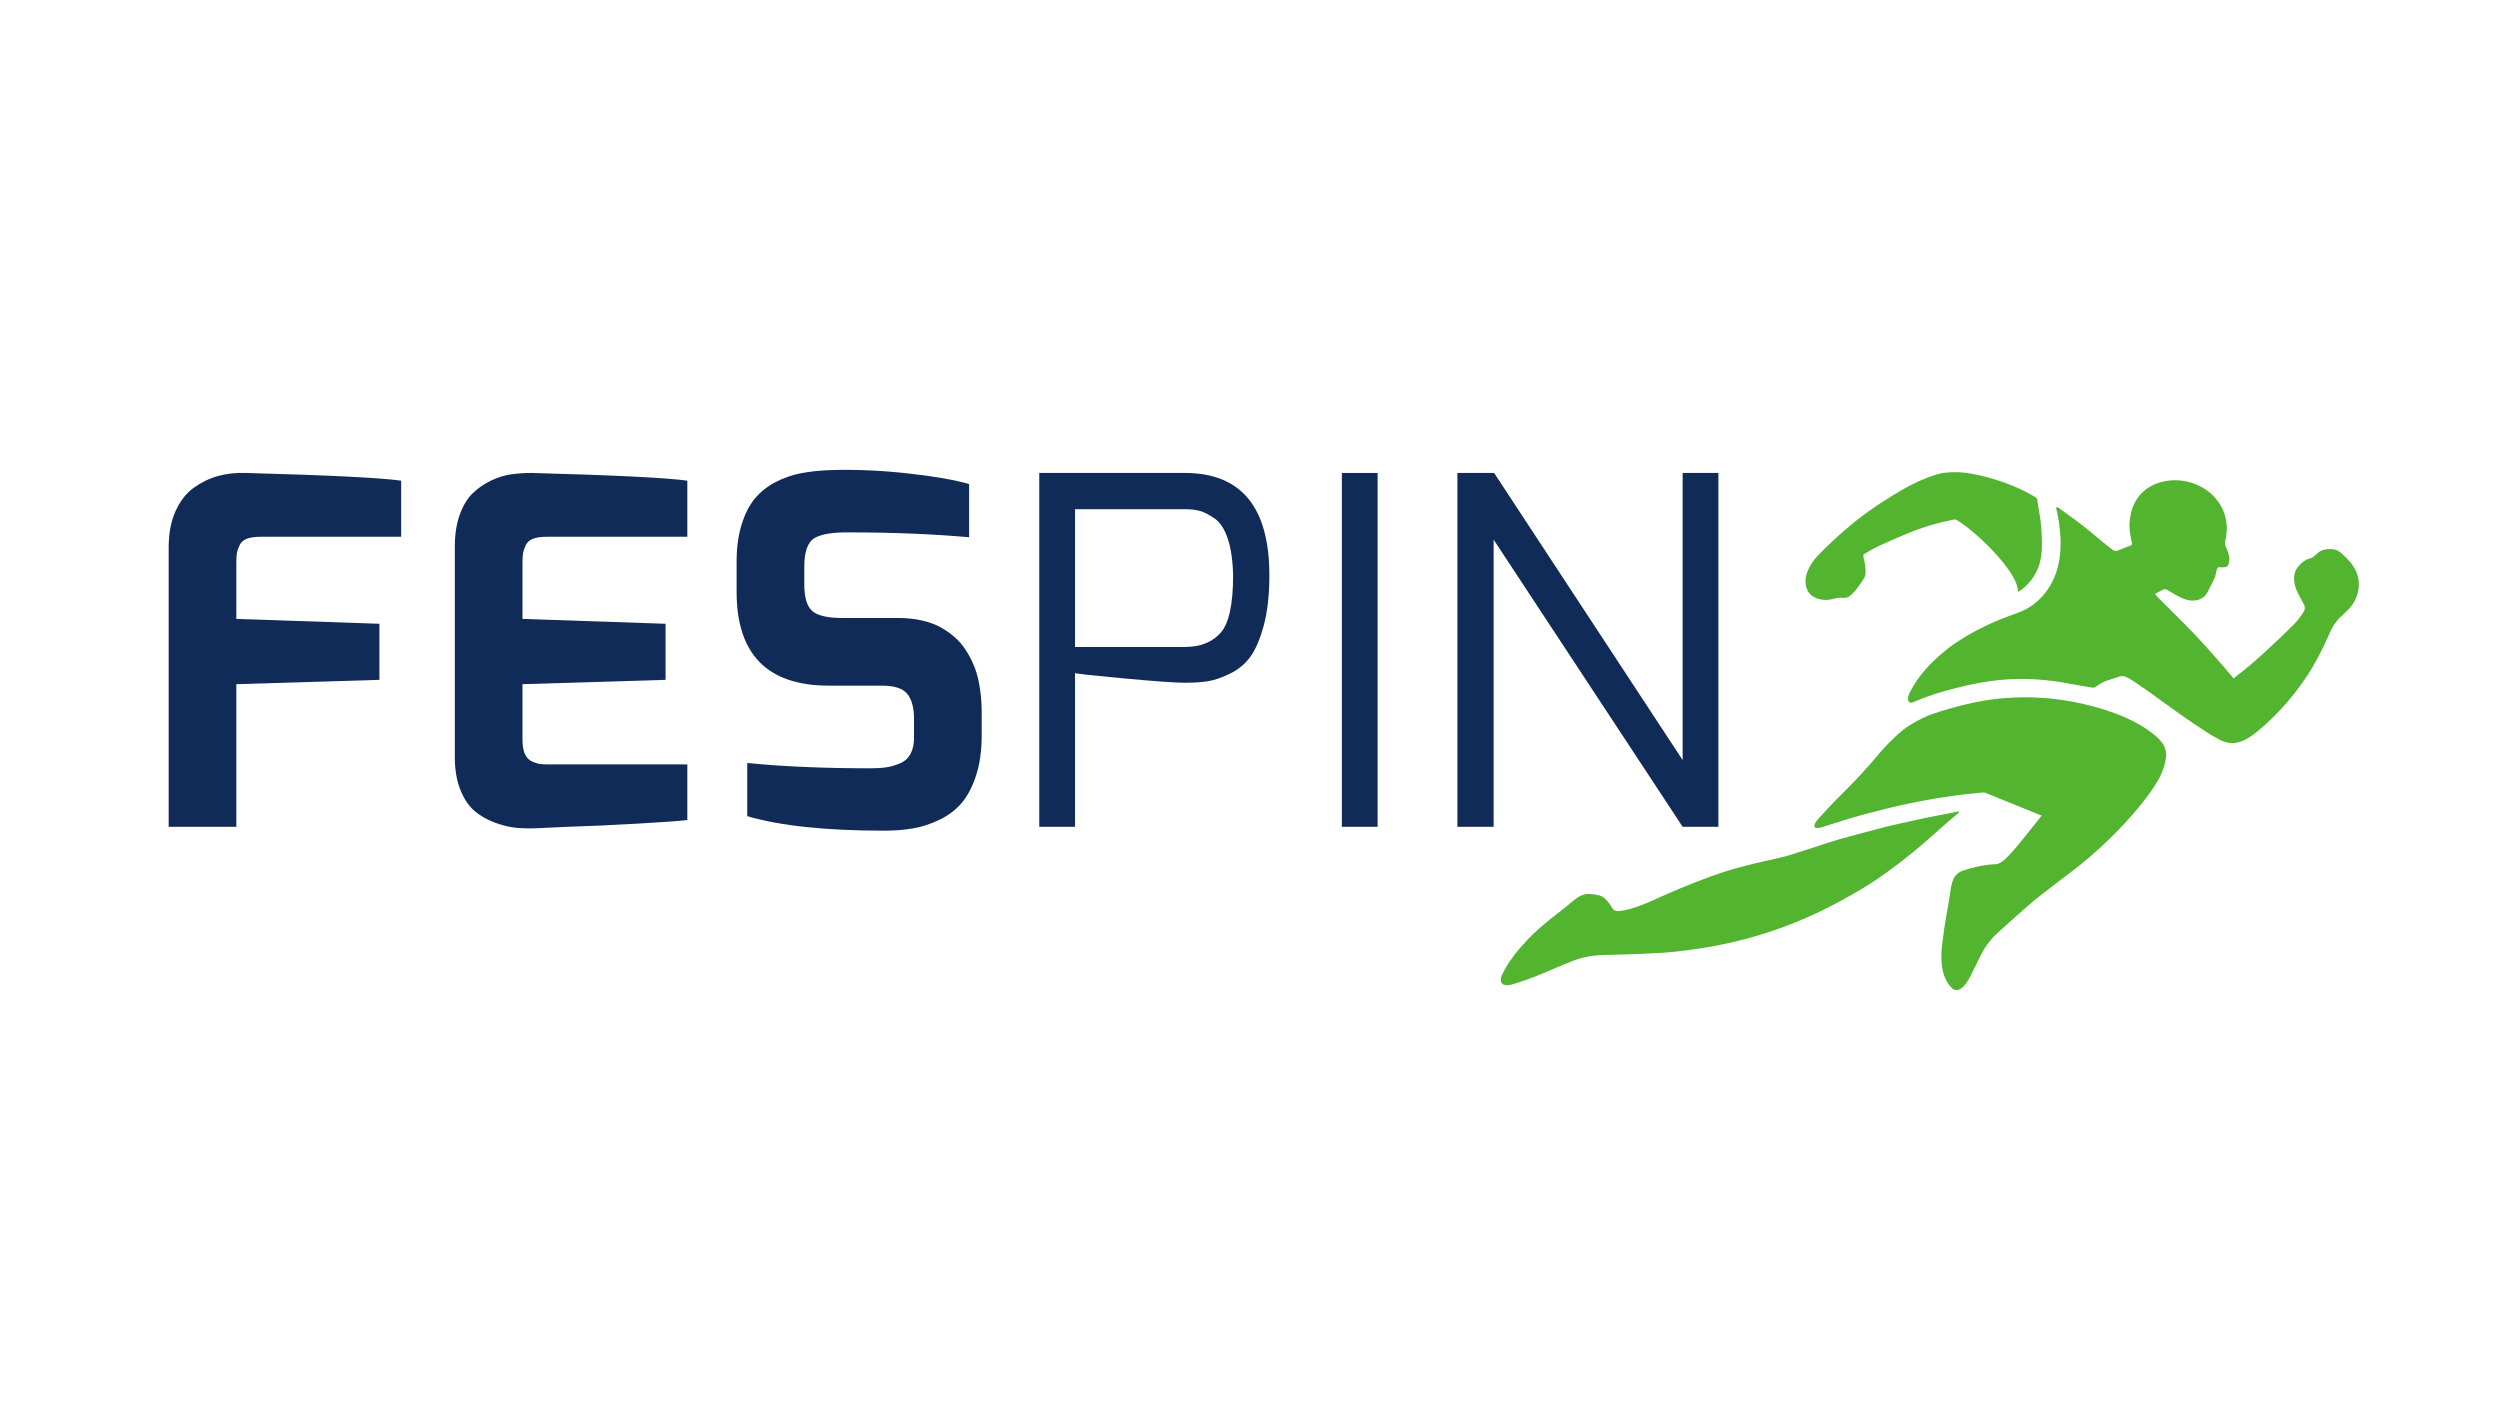 <svg xmlns="http://www.w3.org/2000/svg" xmlns:xlink="http://www.w3.org/1999/xlink" width="1920" zoomAndPan="magnify" viewBox="0 0 1440 810" height="1080" preserveAspectRatio="xMidYMid meet" version="1.2"><defs><clipPath id="9d392614c6"><path d="M 1039 271.906 L 1177 271.906 L 1177 346 L 1039 346 Z M 1039 271.906 "/></clipPath><clipPath id="128664e670"><path d="M 1099 276 L 1358.738 276 L 1358.738 429 L 1099 429 Z M 1099 276 "/></clipPath><clipPath id="23fb319e84"><path d="M 1045 401 L 1248 401 L 1248 570.406 L 1045 570.406 Z M 1045 401 "/></clipPath><clipPath id="49aa90ead4"><path d="M 864.488 467 L 1129 467 L 1129 568 L 864.488 568 Z M 864.488 467 "/></clipPath></defs><g id="bee72eb649"><g style="fill:#102b57;fill-opacity:1;"><g transform="translate(81, 476.231)"><path style="stroke:none" d="M 16.156 0 L 16.156 -160.938 C 16.156 -168.914 17.453 -175.828 20.047 -181.672 C 22.648 -187.523 26.129 -192.031 30.484 -195.188 C 34.848 -198.344 39.488 -200.613 44.406 -202 C 49.332 -203.395 54.672 -204 60.422 -203.812 C 108.316 -202.52 138.203 -201.035 150.078 -199.359 L 150.078 -167.062 L 69.609 -167.062 C 66.078 -167.062 63.289 -166.688 61.25 -165.938 C 59.207 -165.195 57.77 -163.898 56.938 -162.047 C 56.102 -160.191 55.594 -158.613 55.406 -157.312 C 55.219 -156.02 55.125 -154.07 55.125 -151.469 L 55.125 -119.734 L 137.547 -116.938 L 137.547 -84.641 L 55.125 -82.141 L 55.125 0 Z M 16.156 0 "/></g></g><g style="fill:#102b57;fill-opacity:1;"><g transform="translate(245.824, 476.231)"><path style="stroke:none" d="M 16.156 -40.094 L 16.156 -161.5 C 16.156 -168.363 17.082 -174.395 18.938 -179.594 C 20.789 -184.789 23.203 -188.875 26.172 -191.844 C 29.141 -194.812 32.617 -197.27 36.609 -199.219 C 40.598 -201.164 44.492 -202.414 48.297 -202.969 C 52.109 -203.531 56.148 -203.812 60.422 -203.812 C 108.316 -202.52 138.203 -201.035 150.078 -199.359 L 150.078 -167.062 L 69.609 -167.062 C 66.078 -167.062 63.289 -166.688 61.25 -165.938 C 59.207 -165.195 57.77 -163.898 56.938 -162.047 C 56.102 -160.191 55.594 -158.613 55.406 -157.312 C 55.219 -156.02 55.125 -154.07 55.125 -151.469 L 55.125 -119.734 L 137.547 -116.938 L 137.547 -84.641 L 55.125 -82.141 L 55.125 -50.391 C 55.125 -46.867 55.586 -44.039 56.516 -41.906 C 57.453 -39.77 58.941 -38.285 60.984 -37.453 C 63.023 -36.617 64.738 -36.156 66.125 -36.062 C 67.52 -35.969 69.609 -35.922 72.391 -35.922 L 150.078 -35.922 L 150.078 -3.891 C 145.43 -3.336 135.867 -2.645 121.391 -1.812 C 106.922 -0.977 93.555 -0.375 81.297 0 L 63.203 0.828 C 58.93 1.016 54.938 0.922 51.219 0.547 C 47.508 0.18 43.426 -0.832 38.969 -2.5 C 34.52 -4.176 30.672 -6.406 27.422 -9.188 C 24.172 -11.969 21.477 -16.004 19.344 -21.297 C 17.219 -26.586 16.156 -32.852 16.156 -40.094 Z M 16.156 -40.094 "/></g></g><g style="fill:#102b57;fill-opacity:1;"><g transform="translate(410.648, 476.231)"><path style="stroke:none" d="M 13.641 -135.328 L 13.641 -152.859 C 13.641 -160.66 14.566 -167.625 16.422 -173.75 C 18.273 -179.875 20.781 -184.883 23.938 -188.781 C 27.094 -192.676 31.035 -195.875 35.766 -198.375 C 40.504 -200.883 45.52 -202.648 50.812 -203.672 C 56.102 -204.691 62.086 -205.297 68.766 -205.484 C 82.879 -205.859 97.453 -205.207 112.484 -203.531 C 127.523 -201.863 139.219 -199.82 147.562 -197.406 L 147.562 -166.781 C 126.406 -168.633 103.672 -169.562 79.359 -169.562 C 69.516 -169.75 62.598 -168.68 58.609 -166.359 C 54.617 -164.047 52.625 -158.523 52.625 -149.797 L 52.625 -139.781 C 52.625 -131.977 54.203 -126.773 57.359 -124.172 C 60.516 -121.578 66.176 -120.281 74.344 -120.281 L 106.641 -120.281 C 111.461 -120.281 115.961 -119.816 120.141 -118.891 C 124.316 -117.961 127.938 -116.66 131 -114.984 C 134.062 -113.316 136.844 -111.367 139.344 -109.141 C 141.852 -106.922 143.988 -104.414 145.75 -101.625 C 147.52 -98.844 149.008 -96.016 150.219 -93.141 C 151.426 -90.266 152.352 -87.25 153 -84.094 C 153.645 -80.938 154.109 -77.914 154.391 -75.031 C 154.672 -72.156 154.812 -69.234 154.812 -66.266 L 154.812 -52.625 C 154.812 -43.719 153.695 -35.922 151.469 -29.234 C 149.238 -22.555 146.406 -17.266 142.969 -13.359 C 139.539 -9.461 135.273 -6.305 130.172 -3.891 C 125.066 -1.484 120.004 0.133 114.984 0.969 C 109.973 1.812 104.5 2.234 98.562 2.234 C 64.969 2.234 38.703 -0.551 19.766 -6.125 L 19.766 -36.75 C 40.18 -34.707 63.848 -33.688 90.766 -33.688 C 94.297 -33.688 97.312 -33.875 99.812 -34.25 C 102.32 -34.625 104.922 -35.363 107.609 -36.469 C 110.305 -37.582 112.348 -39.391 113.734 -41.891 C 115.129 -44.398 115.828 -47.516 115.828 -51.234 L 115.828 -62.094 C 115.828 -68.594 114.523 -73.414 111.922 -76.562 C 109.328 -79.719 104.504 -81.297 97.453 -81.297 L 66.266 -81.297 C 31.18 -81.484 13.641 -99.492 13.641 -135.328 Z M 13.641 -135.328 "/></g></g><g style="fill:#102b57;fill-opacity:1;"><g transform="translate(581.909, 476.231)"><path style="stroke:none" d="M 16.703 0 L 16.703 -203.812 L 100.516 -203.812 C 133.004 -203.812 149.25 -184.133 149.25 -144.781 C 149.25 -133.645 148.18 -124.086 146.047 -116.109 C 143.91 -108.129 141.312 -102.051 138.25 -97.875 C 135.188 -93.695 131.238 -90.445 126.406 -88.125 C 121.582 -85.801 117.312 -84.359 113.594 -83.797 C 109.883 -83.242 105.523 -82.969 100.516 -82.969 C 95.129 -82.969 83.43 -83.801 65.422 -85.469 C 47.422 -87.145 38.051 -88.172 37.312 -88.547 L 37.312 0 Z M 37.312 -103.578 L 100.516 -103.578 C 109.422 -103.578 116.285 -106.27 121.109 -111.656 C 125.941 -117.039 128.359 -128.082 128.359 -144.781 C 128.172 -153.32 127.148 -160.375 125.297 -165.938 C 123.441 -171.508 120.891 -175.41 117.641 -177.641 C 114.391 -179.867 111.555 -181.305 109.141 -181.953 C 106.734 -182.609 103.859 -182.938 100.516 -182.938 L 37.312 -182.938 Z M 37.312 -103.578 "/></g></g><g style="fill:#102b57;fill-opacity:1;"><g transform="translate(750.631, 476.231)"><path style="stroke:none" d="M 22.281 0 L 22.281 -203.812 L 42.875 -203.812 L 42.875 0 Z M 22.281 0 "/></g></g><g style="fill:#102b57;fill-opacity:1;"><g transform="translate(817.174, 476.231)"><path style="stroke:none" d="M 22.281 0 L 22.281 -203.812 L 43.438 -203.812 L 152.031 -38.422 L 152.031 -203.812 L 172.625 -203.812 L 172.625 0 L 152.031 0 L 43.156 -165.391 L 43.156 0 Z M 22.281 0 "/></g></g><g clip-rule="nonzero" clip-path="url(#9d392614c6)"><path style=" stroke:none;fill-rule:nonzero;fill:#53b430;fill-opacity:1;" d="M 1047.531 344.992 C 1050.324 345.766 1053.109 345.758 1055.898 344.969 C 1056.984 344.66 1057.996 344.449 1058.949 344.332 C 1061.141 344.059 1063.035 344.992 1065.203 343.453 C 1068.414 341.164 1071.258 336.816 1073.422 333.496 C 1074.977 331.105 1074.68 328.613 1074.262 325.414 C 1074.09 324.094 1073.762 322.457 1073.285 320.512 C 1073.148 319.965 1073.375 319.395 1073.855 319.082 C 1076.488 317.402 1079.223 315.891 1082.043 314.562 C 1087.105 312.18 1092.887 309.656 1099.387 306.984 C 1107.426 303.68 1115.992 301.125 1125.098 299.309 C 1125.914 299.148 1126.586 299.227 1127.109 299.559 C 1130.199 301.496 1133.223 303.699 1136.172 306.188 C 1141.938 311.047 1147.215 316.254 1151.992 321.816 C 1153.773 323.887 1155.379 325.957 1156.809 328.016 C 1159.562 331.996 1161.98 335.852 1162.379 340.461 C 1162.398 340.695 1162.66 340.828 1162.867 340.707 C 1163.824 340.137 1164.73 339.488 1165.574 338.754 C 1170.191 334.746 1173.297 329.961 1174.875 324.402 C 1175.723 321.402 1176.156 317.645 1176.156 313.133 C 1176.156 307.105 1175.711 300.945 1174.582 294.855 C 1174.168 292.621 1173.812 290.336 1173.508 288.008 C 1173.422 287.355 1173.047 286.781 1172.48 286.434 C 1168.434 283.98 1164.324 281.895 1160.156 280.176 C 1154.414 277.809 1148.828 275.945 1143.414 274.57 C 1136.809 272.922 1131.383 271.832 1124.891 271.98 C 1121.109 272.062 1117.93 272.512 1115.355 273.332 C 1108.336 275.551 1101.66 278.547 1095.305 282.316 C 1087.629 286.879 1081.453 290.828 1076.77 294.176 C 1067.02 301.145 1057.293 309.582 1047.578 319.496 C 1044.676 322.457 1042.57 325.551 1041.273 328.773 C 1038.605 335.371 1039.852 342.863 1047.531 344.988 Z M 1047.531 344.992 "/></g><g clip-rule="nonzero" clip-path="url(#128664e670)"><path style=" stroke:none;fill-rule:nonzero;fill:#53b430;fill-opacity:1;" d="M 1348.641 318.652 C 1346.262 316.59 1344.113 316.098 1341.016 316.285 C 1338.48 316.441 1336.426 317.219 1334.855 318.621 C 1333.48 319.848 1332.469 321.18 1330.574 321.633 C 1327.668 322.32 1325.039 324.609 1323.355 326.914 C 1319.992 331.535 1321.418 337.738 1324.02 342.469 C 1325.172 344.559 1326.184 346.457 1327.07 348.164 C 1327.824 349.613 1327.77 351.027 1326.902 352.414 C 1325.184 355.137 1323.254 357.609 1321.09 359.82 C 1317.691 363.297 1312.023 368.715 1304.098 376.051 C 1301.453 378.5 1297.656 381.785 1292.711 385.895 C 1290.785 387.496 1288.582 388.875 1286.828 390.621 C 1286.707 390.746 1286.504 390.738 1286.391 390.605 L 1281.047 384.262 L 1270.57 372.367 C 1261.371 362.145 1252.793 353.883 1243.445 344.594 C 1242.781 343.938 1242.121 343.203 1241.453 342.395 C 1241.344 342.262 1241.387 342.062 1241.539 341.977 C 1242.832 341.309 1244.137 340.598 1245.461 339.84 C 1246.449 339.27 1247.414 339.262 1248.363 339.816 C 1252.605 342.297 1254.797 343.762 1258.238 345.062 C 1263.055 346.871 1269.008 346.098 1271.57 341.02 C 1273.004 338.184 1274.254 335.719 1275.312 333.625 C 1275.828 332.59 1276.301 330.934 1276.727 328.645 C 1276.934 327.547 1277.312 326.613 1278.523 326.727 C 1279.785 326.848 1280.879 326.836 1281.789 326.68 C 1282.176 326.613 1282.668 326.324 1283.27 325.816 C 1284.309 323.48 1284.363 321 1283.441 318.375 C 1282.984 317.074 1282.504 315.895 1282.008 314.848 C 1281.57 313.922 1281.438 312.75 1281.633 311.988 C 1283.387 305.145 1282.863 298.809 1280.07 292.973 C 1274.484 281.309 1260.973 275.047 1248.352 276.934 C 1237.277 278.59 1229.223 285.578 1227.152 296.914 C 1226.707 299.324 1226.523 301.516 1226.578 303.492 C 1226.73 306.621 1227.223 309.734 1228.055 312.824 C 1228.199 313.371 1227.922 313.934 1227.395 314.141 L 1219.391 317.281 C 1218.859 317.488 1218.258 317.457 1217.758 317.184 C 1217.008 316.777 1216.34 316.352 1215.754 315.891 C 1213.156 313.855 1209.102 310.523 1203.582 305.898 C 1200.137 303.008 1194.18 298.527 1185.703 292.469 C 1185.363 292.227 1185.012 292.109 1184.656 292.133 C 1184.43 292.148 1184.277 292.367 1184.328 292.578 C 1187.133 304.367 1188.25 317.328 1184.648 328.852 C 1181.43 339.18 1174.277 347.84 1164.348 352.156 C 1163.535 352.512 1161.809 353.164 1159.164 354.125 C 1149.66 357.453 1140.574 361.688 1131.906 366.824 C 1130.684 367.547 1129.469 368.324 1128.254 369.148 C 1127.23 369.758 1126.211 370.426 1125.195 371.16 C 1116.148 377.754 1107.219 386.125 1101.871 395.527 C 1100.324 398.246 1097.961 401.965 1099.551 404.367 C 1100.008 405.047 1101.348 404.742 1101.945 404.488 C 1107.906 401.914 1113.891 399.797 1119.91 398.121 C 1129.445 395.461 1137.375 393.598 1146.746 392.285 C 1157.949 390.727 1169.477 390.672 1181.34 392.121 C 1186.305 392.73 1192.582 393.773 1200.176 395.254 C 1200.82 395.375 1202.34 395.625 1204.73 395.988 C 1205.801 396.148 1206.559 396.051 1207.012 395.699 C 1209.23 393.973 1211.633 392.676 1214.227 391.812 C 1218.027 390.551 1220.332 389.816 1221.141 389.609 C 1222.184 389.344 1223.039 389.336 1223.719 389.59 C 1225.438 390.234 1227.152 391.141 1228.855 392.297 C 1231.891 394.367 1234.898 396.438 1237.859 398.508 C 1251.512 408.391 1260.371 414.926 1271.801 422.199 C 1273.879 423.516 1276.117 424.809 1278.523 426.066 C 1281.887 427.824 1285.516 428.566 1289.203 427.582 C 1293.379 426.473 1297.113 423.941 1300.41 421.191 C 1303.797 418.359 1306.879 415.566 1309.652 412.801 C 1317.77 404.707 1324.867 395.809 1330.945 386.09 C 1335.133 379.09 1338.832 371.832 1342.035 364.312 C 1343.543 360.777 1345.602 357.773 1348.211 355.289 C 1349.57 353.992 1350.602 353.027 1351.305 352.387 C 1354.355 349.602 1356.637 346.227 1357.789 342.438 C 1360.875 332.289 1355.945 324.977 1348.625 318.645 Z M 1348.641 318.652 "/></g><g clip-rule="nonzero" clip-path="url(#23fb319e84)"><path style=" stroke:none;fill-rule:nonzero;fill:#53b430;fill-opacity:1;" d="M 1242.277 424.418 C 1234.176 417.406 1224.406 412.844 1214.051 409.418 C 1193.742 402.711 1173.125 400.344 1152.188 402.328 C 1145.879 402.922 1139.258 404.047 1132.336 405.711 C 1125.422 407.367 1118.961 409.23 1112.965 411.293 C 1109.332 412.543 1105.246 414.543 1100.699 417.293 C 1098.258 418.762 1095.875 420.551 1093.543 422.652 C 1090.16 425.699 1086.914 428.953 1083.812 432.41 C 1076.324 441.453 1068.367 450.105 1059.922 458.355 C 1055.137 463.035 1051.562 467.055 1047.457 471.535 C 1046.473 472.605 1044.828 474.656 1045.102 476.051 C 1045.18 476.465 1045.508 476.781 1045.922 476.84 C 1046.953 477 1047.98 476.922 1048.992 476.605 C 1057.293 474.031 1065.98 471.066 1074.133 468.969 C 1082.734 466.758 1087.082 465.648 1087.156 465.629 C 1104.555 461.402 1121.828 458.332 1140.16 456.656 C 1141.156 456.582 1142.129 456.523 1143.086 456.457 L 1175.992 469.805 C 1175.695 470.176 1175.391 470.547 1175.094 470.922 C 1169.258 478.285 1164.809 483.828 1161.742 487.539 C 1159.777 489.914 1157.895 491.953 1155.758 494.137 C 1154.27 495.656 1152.562 496.832 1150.633 497.664 C 1148.652 497.906 1146.328 497.926 1144.691 498.145 C 1140.27 498.75 1135.785 499.789 1131.23 501.266 C 1127.145 502.582 1125.285 505.043 1124.297 508.922 C 1123.926 510.371 1123.691 511.469 1123.605 512.211 C 1123.234 515.379 1122.355 520.668 1120.965 528.074 C 1120.285 531.691 1119.496 537.277 1118.59 544.816 C 1117.621 552.941 1118.074 563.371 1124.59 569.43 C 1125.305 570.09 1126.336 570.359 1127.691 570.219 C 1130.52 569.926 1133.773 564.75 1134.859 562.465 C 1135.906 560.262 1138.055 555.934 1141.312 549.48 C 1143.273 545.594 1145.801 542.09 1148.902 538.965 C 1149.164 538.703 1150.25 537.703 1152.156 535.953 C 1158.609 530.066 1165.105 524.285 1171.668 518.602 C 1179.195 512.715 1186.754 506.91 1194.336 501.191 C 1200.027 496.898 1206.332 491.48 1213.262 484.93 C 1220.637 477.945 1227.504 470.516 1233.852 462.625 C 1236.348 459.523 1238.711 456.273 1240.945 452.875 C 1243.969 448.277 1246.523 443.102 1247.414 437.617 C 1248.051 433.715 1247.629 430.965 1245.371 427.836 C 1244.391 426.488 1243.367 425.355 1242.285 424.426 Z M 1242.277 424.418 "/></g><g clip-rule="nonzero" clip-path="url(#49aa90ead4)"><path style=" stroke:none;fill-rule:nonzero;fill:#53b430;fill-opacity:1;" d="M 1128.402 467.664 C 1128.449 467.543 1128.379 467.414 1128.25 467.406 C 1127.844 467.391 1127.559 467.406 1127.406 467.449 C 1126.16 467.812 1123.176 468.422 1118.445 469.277 C 1113.055 470.25 1104.184 472.129 1091.844 474.91 C 1087.785 475.828 1083.367 476.938 1078.582 478.258 C 1070.766 480.41 1060.973 482.742 1052.395 485.602 C 1044.738 488.145 1037.078 490.609 1029.391 492.984 C 1026.016 493.891 1021.25 495 1015.102 496.324 C 1012.324 496.918 1008.148 497.949 1002.57 499.418 C 990.672 502.551 979.773 506.785 967.754 511.719 C 964.754 512.953 961.203 514.492 957.109 516.355 C 951.957 518.695 948.398 520.238 946.449 520.977 C 941.219 522.969 937.066 524.391 932.207 524.789 C 930.496 524.922 929.445 524.328 928.492 522.797 C 926.773 520.043 924.426 516.539 921.172 515.738 C 919.398 515.293 917.5 515.027 915.469 514.93 C 911.695 514.742 908.641 516.766 905.992 519.004 C 902.766 521.73 899.648 524.238 896.668 526.527 C 891.453 530.52 887.188 534.152 883.027 538.035 C 881.23 539.719 878.668 542.469 875.344 546.293 C 870.984 551.309 867.633 556.293 865.277 561.25 C 864.301 563.309 863.754 566.668 866.625 567.316 C 867.941 567.613 869.539 567.488 871.402 566.914 C 877.758 564.984 884.004 562.719 890.715 559.812 C 898.52 556.438 903.766 554.25 906.449 553.27 C 911.836 551.297 917.383 550.238 923.094 550.113 C 930.297 549.949 937.836 549.719 945.715 549.418 C 953.883 549.117 960.559 548.668 965.773 548.082 C 972.781 547.293 979.414 546.34 985.68 545.219 C 1012.266 540.441 1037.379 531.527 1061.027 518.488 C 1069.246 514.016 1076.234 509.801 1081.984 505.859 C 1090.695 499.887 1099.59 492.984 1108.676 485.16 C 1114.328 480.297 1121.152 473.914 1127.746 468.531 C 1128.023 468.301 1128.242 468.016 1128.402 467.668 Z M 1128.402 467.664 "/></g></g></svg>